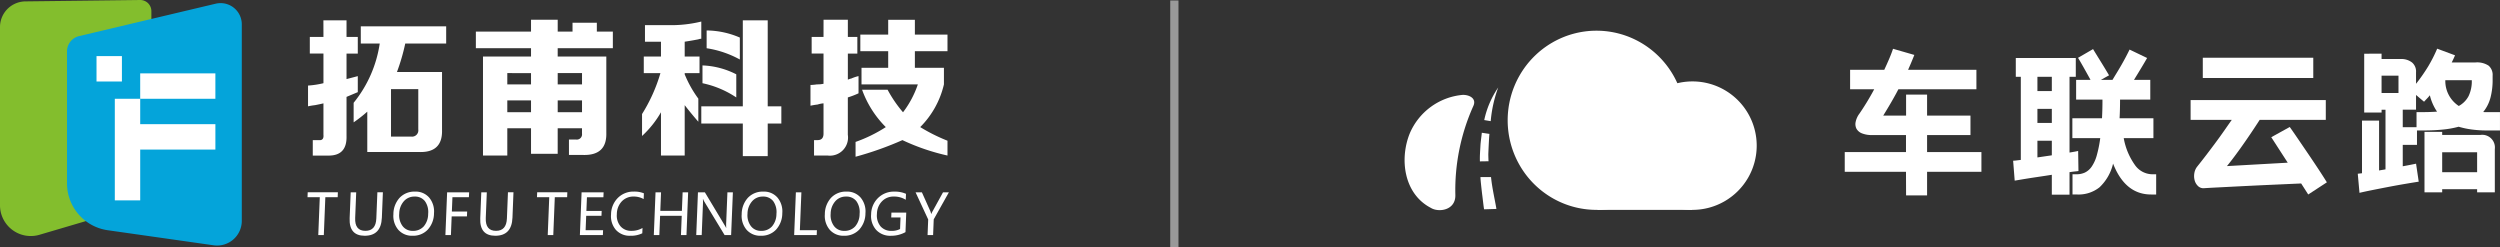 <svg xmlns="http://www.w3.org/2000/svg" viewBox="0 0 303.655 30" class="design-iconfont">
  <rect x="0" y="0" width="303.655" height="30" fill="#333333" stroke="none"/>
  <g data-name="组 6820">
    <g data-name="组 6808" fill="#fff">
      <path data-name="路径 438" d="M298.794,367.567c-.031,0-.2-1.52-.218-1.634s-.275-2.277-.22-2.282l1.274,0c.126,1.294.435,2.584.655,3.865,0,0-.11.007-.109.01Zm.537-5.837-1.052.016c-.02-.774.03-1.192.066-1.929.021-.429.126-1.117.167-1.548l.931.139c-.037-.005-.137,2.256-.142,2.475C299.3,361.015,299.322,361.73,299.33,361.73Zm.262-4.87-.788-.133a11.042,11.042,0,0,1,1.7-3.96A15.662,15.662,0,0,0,299.592,356.86Z" transform="translate(-118.527 -342.144)"/>
      <path data-name="路径 439" d="M235.354,371.782c.062,1.891-2.033,2.17-2.968,1.589-3.266-1.688-3.843-5.893-2.57-9.048a7.733,7.733,0,0,1,6.4-4.678c.776-.036,1.769.4,1.316,1.364A24.908,24.908,0,0,0,235.354,371.782Z" transform="translate(-58.584 -348.118)"/>
      <path data-name="椭圆 1" transform="translate(197.771 9.889)" d="M7.801 0A7.801 7.801 0 1 0 7.801 15.602A7.801 7.801 0 1 0 7.801 0Z"/>
      <path data-name="椭圆 2" transform="translate(183.125 3.728)" d="M10.789 0A10.789 10.882 0 1 0 10.789 21.764A10.789 10.882 0 1 0 10.789 0Z"/>
      <path data-name="矩形 1590" transform="translate(194.028 20.513)" d="M0 0H11.508V4.98H0z"/>
      <g data-name="组 338">
        <path data-name="路径 479" d="M617.909,346.735H610.47v-2.4h7.439v-2.064h-4.091a3.2,3.2,0,0,1-1.256-.207,1.306,1.306,0,0,1-.666-.56,1.256,1.256,0,0,1-.1-.836,2.53,2.53,0,0,1,.466-1.012q.38-.55.847-1.308t.942-1.642h-2.93v-2.359h4.148q.323-.688.6-1.337t.466-1.219l2.588.747q-.381.964-.761,1.809h8.3v2.359h-9.475q-.4.767-.856,1.553t-.989,1.651h2.778v-2.556h2.55v2.556h5.27v2.359h-5.27v2.064h6.6v2.4h-6.6v2.87h-2.55Z" transform="translate(-386.404 -325.866)"/>
        <path data-name="路径 480" d="M748.836,346.843q-.114.02-.4.049t-.685.088v2.733H745.6V347.3q-.742.118-1.474.226t-1.36.207q-.628.1-1.075.177t-.6.1l-.19-2.419a3.449,3.449,0,0,0,.362-.029l.571-.069V335.4h-.609v-2.281h7.287V335.4h-.761v9.2q.361-.059.628-.108t.419-.088Zm-4.985-9.715h1.75V335.4h-1.75Zm0,3.874h1.75v-1.711h-1.75Zm0,4.189,1.75-.256v-1.77h-1.75Zm10.484-2.34a8.03,8.03,0,0,0,1.418,3.343,2.609,2.609,0,0,0,2.026,1.042h.495v2.458h-.609q-3.159,0-4.624-3.756a5.752,5.752,0,0,1-1.646,2.881,4.08,4.08,0,0,1-2.692.875h-.59v-2.458h.495a2.368,2.368,0,0,0,1.027-.216,2.14,2.14,0,0,0,.818-.728,4.591,4.591,0,0,0,.609-1.357,14.786,14.786,0,0,0,.419-2.085h-3.386v-2.419h3.6q.057-1.022.057-2.262h-3.2v-2.4H750.3q-.171-.314-.39-.708l-.428-.767q-.21-.373-.4-.7t-.3-.5l1.827-1.062q.057.1.323.531t.59.954q.323.521.619,1.013t.409.688l-.989.551h1.408q.247-.413.542-.895t.571-.964q.275-.482.523-.954t.438-.865l2.131,1.023q-.267.472-.7,1.19t-.894,1.465h1.979v2.4h-3.672q0,1.2-.057,2.262h4.11v2.419Z" transform="translate(-496.382 -326.07)"/>
        <path data-name="路径 481" d="M891.8,353.983q-.476.02-1.351.059l-1.988.089q-1.113.049-2.34.108t-2.378.118l-2.121.108q-.97.049-1.579.089a.943.943,0,0,1-.761-.246,1.48,1.48,0,0,1-.419-.7,2.03,2.03,0,0,1-.038-.877,1.725,1.725,0,0,1,.362-.818q.475-.591,1.018-1.3t1.1-1.458q.561-.749,1.085-1.5t.98-1.4h-5v-2.4h16.42v2.4h-8.029q-.495.769-1.018,1.547t-1.037,1.507q-.514.729-1.008,1.39t-.913,1.173l7.382-.414-2-3.094,2.245-1.242q.38.532.951,1.37l1.208,1.774q.637.936,1.256,1.872t1.094,1.705l-2.264,1.478Zm-11.949-12.81v-2.463H893.27v2.463Z" transform="translate(-612.295 -331.698)"/>
        <path data-name="路径 482" d="M1010.727,332.282v.649h2.493a2.079,2.079,0,0,1,1.208.423,1.425,1.425,0,0,1,.485,1.19v1.4a20.87,20.87,0,0,0,1.493-2.144,17.344,17.344,0,0,0,1.075-2.124l2.169.806q-.1.236-.2.453l-.2.413h2.892a2.535,2.535,0,0,1,1.589.393,1.478,1.478,0,0,1,.485,1.22v.472a8.419,8.419,0,0,1-.266,2.213,4.628,4.628,0,0,1-.875,1.721,2.492,2.492,0,0,0,.323.02h1.712v2.223h-1.541a14.026,14.026,0,0,1-1.9-.118,10.491,10.491,0,0,1-1.579-.335,11.683,11.683,0,0,1-1.912.344,23.351,23.351,0,0,1-2.369.108h-.78v1.751H1013.3v2.6q.438-.078.837-.157t.78-.157l.323,2.184q-.647.1-1.627.266t-2.017.364q-1.037.2-2,.393t-1.551.334l-.209-2.321.514-.059v-6.394h2.074v6.059q.19-.039.381-.069c.127-.02.26-.042.4-.069v-7.239h-.476v.334h-2.112v-7.141Zm0,2.675v2.1h2.055v-2.1Zm4.186,2.341v1.79H1013.3v2.125h1.674v-1.83h.666q.989,0,1.827-.059a5.968,5.968,0,0,1-.875-1.987,4.536,4.536,0,0,1-.333.384q-.181.187-.371.4Zm7.42,11.449h-4.243v.374h-2.15v-7.338h2.15v.374h4.623a1.539,1.539,0,0,1,1.77,1.711v5.253h-2.15Zm-4.243-4.485v2.42h4.243v-2.42Zm.381-8.754a3.624,3.624,0,0,0,1.636,3.128,2.921,2.921,0,0,0,1.189-1.2,4.162,4.162,0,0,0,.39-1.928Z" transform="translate(-721.457 -325.764)"/>
      </g>
    </g>
    <g data-name="组 6816">
      <g data-name="组 6815">
        <path data-name="路径 2685" d="M654.48,558.246V536.69a3.118,3.118,0,0,1,3.049-3.148l13.98-.17a1.356,1.356,0,0,1,1.358,1.369v23.141L659.235,561.9A3.738,3.738,0,0,1,654.48,558.246Z" transform="translate(-654.48 -533.372)" fill="#83be2d"/>
        <path data-name="路径 2686" d="M936.112,547.9V571.7a3,3,0,0,1-3.4,3.013l-12.938-1.841a5.753,5.753,0,0,1-4.892-5.733v-15.97a1.907,1.907,0,0,1,1.452-1.865l16.628-3.944A2.577,2.577,0,0,1,936.112,547.9Z" transform="translate(-906.743 -544.916)" fill="#04a4da"/>
        <g data-name="组 6814" fill="#fff">
          <path data-name="矩形 6424" d="M0 0H3.085V3.085H0z" transform="translate(11.723 6.814)"/>
          <path data-name="路径 2687" d="M1100.328,906.793v12.34h3.085v-6.17h9.132v-3.085h-9.132v-3.085Z" transform="translate(-1086.383 -894.796)"/>
          <path data-name="矩形 6425" transform="translate(17.029 8.912)" d="M0 0H9.132V3.085H0z"/>
        </g>
      </g>
      <path data-name="路径 2688" d="M1852.422,612.454h2.809v2.017h1.368v2.017h-1.368v3.1l1.368-.36v1.945l-1.368.576V626.5q.071,2.448-2.3,2.377h-1.8V627h.72q.648.073.576-.648v-3.817q-.289.073-1.008.216a8.134,8.134,0,0,0-.864.144v-2.521a10.872,10.872,0,0,0,1.873-.288v-3.6h-1.656v-2.017h1.656Zm5.33,15.989v-4.9a16.712,16.712,0,0,1-1.657,1.3v-2.377a14.865,14.865,0,0,0,3.169-7.2h-2.3v-2.089h10.371v2.089h-4.97a25.02,25.02,0,0,1-1.008,3.457h5.474v7.058q.071,2.736-2.737,2.665Zm6.194-7.634h-3.313v5.762h2.449a.764.764,0,0,0,.865-.864Z" transform="translate(-1813.141 -609.981)" fill="#fff"/>
      <path data-name="路径 2689" d="M2509.3,626.428v-3.1h-2.881v3.313h-2.953V614.616h5.834v-1.008h-6.7v-2.017h6.7v-1.44h3.241v1.44h1.8v-1.08h2.953v1.08h1.945v2.017h-6.7v1.008h5.906v9.291q.071,2.736-2.809,2.665h-1.729V624.7h.865a.637.637,0,0,0,.72-.72v-.648h-2.953v3.1Zm-2.881-9.8V618h2.881v-1.368Zm0,3.313v1.44h2.881v-1.44Zm9.075-3.313h-2.953V618h2.953Zm-2.953,3.313v1.44h2.953v-1.44Z" transform="translate(-2444.801 -607.75)" fill="#fff"/>
      <path data-name="路径 2690" d="M3147.961,618.864v-2.017h2.089v-1.8h-1.945V613.03h3.673a15.283,15.283,0,0,0,3.169-.432v2.089a1.206,1.206,0,0,0-.36.072q-.721.145-1.656.288v1.8h1.8v2.017h-1.8v.144a13.621,13.621,0,0,0,1.656,2.953v2.809q-.937-1.08-1.656-2.017v6.122h-2.881v-5.258a12.127,12.127,0,0,1-2.3,2.881v-2.665a19.8,19.8,0,0,0,2.233-4.97Zm16.709,4.033v2.089h-1.656v3.961h-3.025v-3.961h-5.042V622.9h5.042V612.454h3.025V622.9Zm-5.474-1.08a11.67,11.67,0,0,0-4.105-1.729v-2.161a9.791,9.791,0,0,1,4.105,1.08Zm.432-4.609a12.188,12.188,0,0,0-4.033-1.368v-2.161a10.409,10.409,0,0,1,4.033.864Z" transform="translate(-3069.766 -609.981)" fill="#fff"/>
      <path data-name="路径 2691" d="M3803.685,610.151h2.953v2.089h1.153v2.017h-1.153v3.169a2.3,2.3,0,0,1,.433-.144,4.506,4.506,0,0,1,.864-.288v2.089a9.755,9.755,0,0,1-1.3.5v4.537a2.2,2.2,0,0,1-2.449,2.521h-1.656v-1.873h.432q.719,0,.72-.792v-3.673a3.071,3.071,0,0,0-.72.144,8.12,8.12,0,0,0-.864.144v-2.521a5.908,5.908,0,0,0,.792-.072,3.406,3.406,0,0,0,.792-.072v-3.673h-1.441V612.24h1.441Zm3.889,16.637v-1.8a17.4,17.4,0,0,0,3.673-1.8,12.287,12.287,0,0,1-2.881-4.537h3.1a15.075,15.075,0,0,0,1.873,2.737,11.862,11.862,0,0,0,1.8-3.385h-6.842v-2.017h3.241v-2.017h-3.385v-2.017h3.385v-1.8h3.241v1.8h3.961v2.017h-3.961v2.017h3.529V618a10.8,10.8,0,0,1-2.881,5.186,21.169,21.169,0,0,0,3.313,1.656v1.8a26.152,26.152,0,0,1-5.474-1.873A39.639,39.639,0,0,1,3807.574,626.788Z" transform="translate(-3703.656 -607.75)" fill="#fff"/>
      <path data-name="路径 2692" d="M1852.441,1262.466h-1.5l-.184,4.594h-.674l.184-4.594h-1.491l.024-.6h3.663Z" transform="translate(-1811.425 -1238.511)" fill="#fff"/>
      <path data-name="路径 2693" d="M2016.117,1264.946q-.088,2.2-2.085,2.2-1.913,0-1.828-2.125l.126-3.153h.67l-.125,3.123q-.062,1.558,1.245,1.558,1.263,0,1.324-1.508l.127-3.174h.67Z" transform="translate(-1969.735 -1238.511)" fill="#fff"/>
      <path data-name="路径 2694" d="M2182.192,1261.828a2.955,2.955,0,0,1,.76-2,2.468,2.468,0,0,1,1.873-.744,2.152,2.152,0,0,1,1.713.727,2.618,2.618,0,0,1,.584,1.893,2.965,2.965,0,0,1-.757,2,2.428,2.428,0,0,1-1.839.741,2.2,2.2,0,0,1-1.744-.727A2.6,2.6,0,0,1,2182.192,1261.828Zm.706-.054a2.188,2.188,0,0,0,.42,1.51,1.5,1.5,0,0,0,1.232.568,1.707,1.707,0,0,0,1.327-.545,2.324,2.324,0,0,0,.535-1.523,2.257,2.257,0,0,0-.4-1.551,1.517,1.517,0,0,0-1.25-.546,1.68,1.68,0,0,0-1.31.577A2.326,2.326,0,0,0,2182.9,1261.774Z" transform="translate(-2134.408 -1235.811)" fill="#fff"/>
      <path data-name="路径 2695" d="M2386.986,1262.466h-2l-.07,1.736h1.856l-.023.59h-1.856l-.091,2.269h-.67l.208-5.191h2.674Z" transform="translate(-2330.032 -1238.511)" fill="#fff"/>
      <path data-name="路径 2696" d="M2523.351,1264.946q-.088,2.2-2.085,2.2-1.914,0-1.829-2.125l.126-3.153h.67l-.125,3.123q-.062,1.558,1.244,1.558,1.263,0,1.323-1.508l.127-3.174h.67Z" transform="translate(-2461.105 -1238.511)" fill="#fff"/>
      <path data-name="路径 2697" d="M2743.579,1262.466h-1.5l-.184,4.594h-.674l.184-4.594h-1.491l.024-.6h3.663Z" transform="translate(-2674.692 -1238.511)" fill="#fff"/>
      <path data-name="路径 2698" d="M2909.4,1267.061h-2.792l.208-5.191h2.674l-.024.6h-2l-.067,1.662h1.856l-.024.593h-1.856l-.07,1.746h2.121Z" transform="translate(-2836.174 -1238.511)" fill="#fff"/>
      <path data-name="路径 2699" d="M3031.224,1264.146a3.139,3.139,0,0,1-1.45.3,2.242,2.242,0,0,1-1.754-.709,2.534,2.534,0,0,1-.592-1.875,2.864,2.864,0,0,1,.831-2.017,2.661,2.661,0,0,1,1.937-.764,3.037,3.037,0,0,1,1.221.211l-.028.7a2.411,2.411,0,0,0-1.211-.308,1.934,1.934,0,0,0-1.437.578,2.263,2.263,0,0,0-.608,1.56,2.015,2.015,0,0,0,.45,1.479,1.668,1.668,0,0,0,1.312.548,2.591,2.591,0,0,0,1.354-.348Z" transform="translate(-2953.209 -1235.811)" fill="#fff"/>
      <path data-name="路径 2700" d="M3197.558,1267.061h-.67l.094-2.339h-2.627l-.094,2.339h-.67l.208-5.191h.67l-.09,2.255H3197l.09-2.255h.67Z" transform="translate(-3114.177 -1238.511)" fill="#fff"/>
      <path data-name="路径 2701" d="M3362.569,1267.061h-.794l-2.449-4.038a1.893,1.893,0,0,1-.164-.338h-.02a6.073,6.073,0,0,1,0,.727l-.146,3.649h-.664l.208-5.191h.841l2.382,3.968a3.514,3.514,0,0,1,.2.358h.013a5.74,5.74,0,0,1,0-.757l.143-3.569h.664Z" transform="translate(-3273.765 -1238.511)" fill="#fff"/>
      <path data-name="路径 2702" d="M3534.817,1261.828a2.957,2.957,0,0,1,.76-2,2.47,2.47,0,0,1,1.873-.744,2.152,2.152,0,0,1,1.714.727,2.616,2.616,0,0,1,.584,1.893,2.963,2.963,0,0,1-.757,2,2.427,2.427,0,0,1-1.839.741,2.2,2.2,0,0,1-1.744-.727A2.6,2.6,0,0,1,3534.817,1261.828Zm.706-.054a2.187,2.187,0,0,0,.42,1.51,1.5,1.5,0,0,0,1.232.568,1.707,1.707,0,0,0,1.327-.545,2.325,2.325,0,0,0,.535-1.523,2.256,2.256,0,0,0-.4-1.551,1.517,1.517,0,0,0-1.25-.546,1.68,1.68,0,0,0-1.31.577A2.327,2.327,0,0,0,3535.523,1261.774Z" transform="translate(-3444.729 -1235.811)" fill="#fff"/>
      <path data-name="路径 2703" d="M3741.411,1267.061h-2.738l.208-5.191h.67l-.184,4.6h2.068Z" transform="translate(-3642.212 -1238.511)" fill="#fff"/>
      <path data-name="路径 2704" d="M3857.724,1261.828a2.957,2.957,0,0,1,.761-2,2.468,2.468,0,0,1,1.873-.744,2.152,2.152,0,0,1,1.713.727,2.619,2.619,0,0,1,.584,1.893,2.965,2.965,0,0,1-.757,2,2.428,2.428,0,0,1-1.839.741,2.2,2.2,0,0,1-1.744-.727A2.6,2.6,0,0,1,3857.724,1261.828Zm.706-.054a2.187,2.187,0,0,0,.42,1.51,1.5,1.5,0,0,0,1.232.568,1.706,1.706,0,0,0,1.327-.545,2.321,2.321,0,0,0,.535-1.523,2.257,2.257,0,0,0-.4-1.551,1.517,1.517,0,0,0-1.25-.546,1.679,1.679,0,0,0-1.31.577A2.328,2.328,0,0,0,3858.43,1261.774Z" transform="translate(-3757.536 -1235.811)" fill="#fff"/>
      <path data-name="路径 2705" d="M4041.632,1264.006a3.587,3.587,0,0,1-1.774.442,2.317,2.317,0,0,1-1.786-.712,2.529,2.529,0,0,1-.613-1.9,2.811,2.811,0,0,1,.84-1.977,2.72,2.72,0,0,1,1.981-.774,3.323,3.323,0,0,1,1.414.268l-.029.724a2.652,2.652,0,0,0-1.469-.392,1.916,1.916,0,0,0-1.42.58,2.211,2.211,0,0,0-.611,1.528,2.071,2.071,0,0,0,.445,1.518,1.71,1.71,0,0,0,1.346.543,2.127,2.127,0,0,0,1.018-.228l.056-1.4H4039.9l.024-.593h1.8Z" transform="translate(-3931.65 -1235.811)" fill="#fff"/>
      <path data-name="路径 2706" d="M4214.143,1261.87l-1.84,3.281-.076,1.91h-.673l.075-1.893-1.534-3.3h.768l1.031,2.3s.039.113.111.332h.01a1.883,1.883,0,0,1,.15-.328l1.265-2.3Z" transform="translate(-4098.89 -1238.511)" fill="#fff"/>
    </g>
    <path data-name="直线 32" transform="translate(142.64 .057)" fill="none" stroke="#fff" opacity=".5" d="M0 0L0 29.943"/>
  </g>
</svg>
